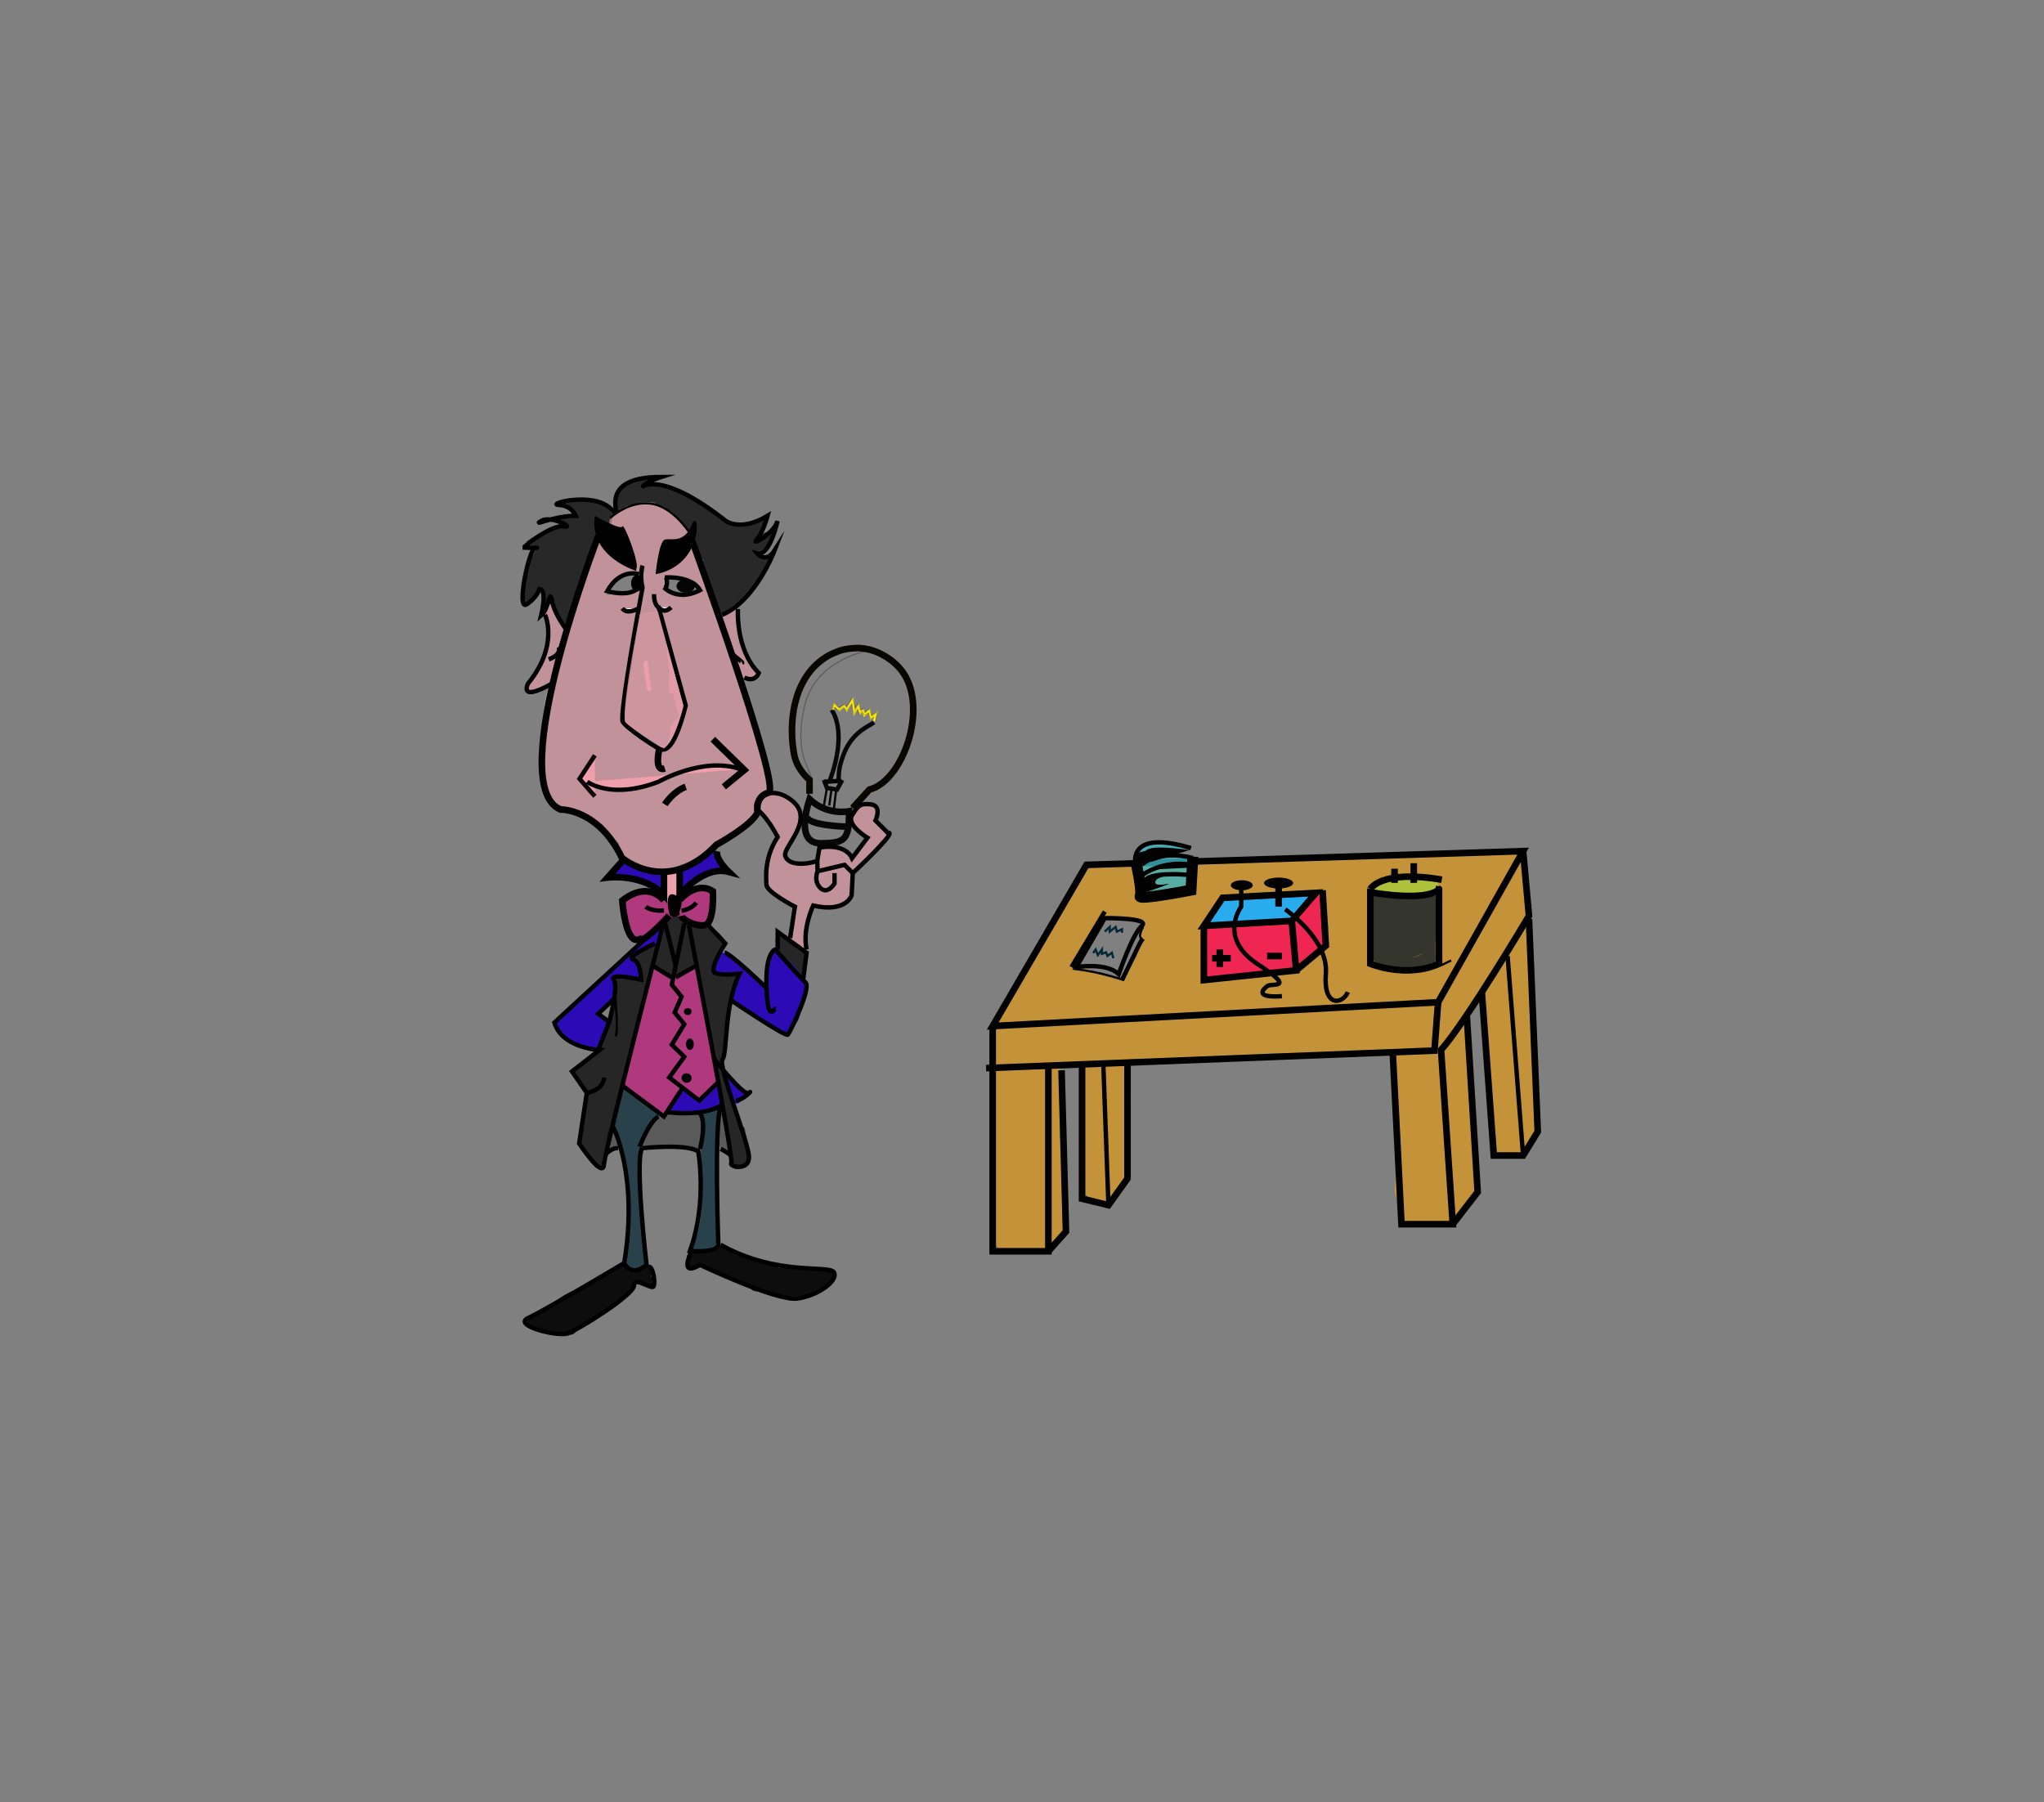 <?xml version="1.0" encoding="utf-8"?>
<!-- Generator: Adobe Illustrator 16.0.0, SVG Export Plug-In . SVG Version: 6.00 Build 0)  -->
<!DOCTYPE svg PUBLIC "-//W3C//DTD SVG 1.1//EN" "http://www.w3.org/Graphics/SVG/1.1/DTD/svg11.dtd">
<svg version="1.1" id="Layer_1" xmlns="http://www.w3.org/2000/svg" xmlns:xlink="http://www.w3.org/1999/xlink" x="0px" y="0px"
	 width="930px" height="820px" viewBox="0 0 930 820" enable-background="new 0 0 930 820" xml:space="preserve">
<rect x="0" y="0" width="930" height="820" fill="#808080" stroke="none"/>
<path opacity="0.7" fill="#050404" d="M279.339,232.484c-0.157-0.571-0.692-0.781-1.23-0.699c-0.135,0.021-0.266,0.057-0.4,0.082
	c-0.296-0.625-0.825-1.155-1.544-1.403c-0.254-0.088-0.538-0.151-0.84-0.199c-0.059-1.032-0.66-2.041-1.785-2.301
	c-1.561-0.361-3.133-0.449-4.652-0.187c-1.467-0.315-2.947-0.775-4.388-0.778c-0.585-0.001-1.061,0.166-1.433,0.435
	c-1.295-0.598-2.729-0.874-4.192-0.685c-2.215,0.286-3.724,3.392-1.262,4.659c1.773,0.913,2.679,1.836,3.531,3.219
	c-1.82,0.016-3.628,0.096-5.434,0.461c-2.328,0.471-2.208,3.206-0.726,4.361c-2.067,0.617-3.969,1.703-6.149,2.139
	c-1.204,0.24-1.751,1.088-1.798,2.011c-0.788,0.401-1.554,0.844-2.299,1.241c-0.52,0.277-0.847,0.691-1.033,1.155
	c-0.216-0.054-0.46-0.024-0.71,0.14c-0.979,0.643-1.915,1.174-3.12,1.113c-1.159-0.059-1.318,1.645-0.266,1.964
	c1.371,0.416,2.794,0.437,4.203,0.277c-0.384,2.557-2.454,4.609-3.401,6.993c-0.215,0.542,0.069,0.931,0.48,1.101
	c-1.546,4.627-2.563,9.671-3.301,14.375c-0.383,2.442,2.202,4.192,4.178,2.432c1.428-1.271,2.193-2.901,2.985-4.615
	c1.694-3.667,2.607,0.664,2.748,2.723c0.167,2.444,2.948,3.238,4.457,1.508c0.175,0.356,0.385,0.693,0.628,0.993
	c0.06,0.665-0.01,1.402,0.04,1.874c0.184,1.756,1.333,3.242,1.5,5c0.299,3.153,5.147,3.262,5,0
	c-0.154-3.406,1.428-6.441,2.536-9.585c1.204-3.417,2.333-6.87,3.873-10.153c0.457-0.973,0.244-2.085-0.337-2.86
	c3.171-5.44,6.249-10.442,6.429-17.026c0.023-0.862-0.322-1.486-0.834-1.887c0.225-0.528,0.436-1.059,0.62-1.574
	c0.24-0.67,0.108-1.32-0.227-1.86c0.471-0.214,0.944-0.436,1.413-0.623C272.51,237.618,273.304,239,275,239
	c0.04,0,0.075-0.007,0.113-0.009c-0.576,0.584-1.239,1.1-1.82,1.552c-1.018,0.79,0.409,2.195,1.414,1.414
	c1.862-1.446,3.969-3.379,3.793-5.957c-0.012-0.174-0.064-0.32-0.136-0.447c0.084-0.587,1.994-2.205,1.712-2.723
	c0.188-0.038-1.626,0.913-1.436,0.884C279.181,233.632,279.471,232.963,279.339,232.484z"/>
<path opacity="0.7" fill="#050404" d="M350.768,246.393c2.216-2.338-1.313-5.88-3.535-3.535c-0.89,0.939-1.806,1.653-2.688,2.28
	c0.021-0.184,0.016-0.364-0.002-0.541c0.674-1.012,1.313-2.051,1.947-3.092c0.064-0.105,0.088-0.207,0.111-0.308
	c0.054-0.059,0.117-0.121,0.168-0.179c0.75-0.863,0.778-1.866,0.417-2.694c0.384-0.305,0.781-0.588,1.195-0.835
	c1.106-0.659,0.102-2.388-1.01-1.727c-0.546,0.325-1.074,0.701-1.579,1.112c-0.81-0.371-1.779-0.29-2.559,0.608
	c-0.354,0.407-0.725,0.8-1.103,1.189c-0.401-0.115-0.84-0.118-1.294,0.043c-4.271,1.512-7.62-0.477-11.593-1.781
	c-3.498-1.148-4.619-5.024-7.606-6.967c-0.828-0.539-1.663-0.48-2.334-0.101c-0.058-0.049-0.103-0.103-0.166-0.149
	c-0.475-0.345-0.973-0.635-1.479-0.907c-0.621-0.411-1.22-0.848-1.809-1.303c-0.516-0.409-1.044-0.829-1.582-1.273
	c-0.505-0.419-1.056-0.596-1.591-0.606c-0.091-0.403-0.391-0.751-0.926-0.751h-1.25c-0.053,0-0.091,0.022-0.14,0.028
	c-0.318-0.423-0.644-0.84-1-1.235c-1.064-1.183-2.539-1.671-4.055-1.989c-0.953-0.378-1.985-0.598-3.18-0.554
	c-0.551,0.021-1.019,0.216-1.398,0.511c-0.904-0.624-1.904-1.131-3.188-1.422c-0.548-0.125-1.038-0.072-1.462,0.09
	c0.257-1.715-1.329-3.391-3.117-2.84c-6.708,2.066-13.48,4.562-13.335,12.786c0.057,3.221,5.057,3.226,5,0
	c-0.002-0.146,0.276,0.108,0.281-0.031c0.292,0.141,0.354-0.139,0.719-0.094c1.693,0.208,3.464-0.657,5.063-1.063
	c1.887-0.478,3.597-0.531,5.563-0.563c0.215-0.003,0.414-0.032,0.6-0.077c2.495,1.951,5.602,3.875,8.685,4.423
	c2.821,2.836,5.176,6.4,7.181,9.04c0.799,1.052,2.43,1.495,3.527,0.906c-0.038,0.145-0.075,0.29-0.108,0.43
	c-0.103,0.433-0.195,0.871-0.273,1.313c-1.704,0.02-3.405,1.809-2.271,3.726c0.723,1.222,1.89,2.225,2.743,3.369
	c0.261,0.652,0.578,1.287,1.007,1.881c0.601,0.833,1.616,1.14,2.556,1.043c-0.015,0.371-0.026,0.74-0.042,1.111
	c-0.133,3.151,1.395,6.26,2.372,9.174c1.341,3.995,2.575,8.024,3.737,12.075c0.469,1.634,2.226,2.205,3.672,1.494
	c2.196-1.079,3.825-2.893,5.996-4.025c2.4-1.252,4.197-2.08,6.04-4.146c3.466-3.887,5.138-9.064,8.236-13.227
	c1.252-1.683-0.5-3.594-2.159-3.762c-0.575-0.058-1.142-0.07-1.709-0.068c-0.183-0.768-0.684-1.38-1.334-1.781
	c0.193-0.208,0.387-0.363,0.523-0.407C347.63,250.222,349.102,248.151,350.768,246.393z"/>
<path opacity="0.6" fill="#EF9EAC" d="M403.262,378.092c-0.58-0.258-1.169-0.493-1.75-0.75c-0.106-0.047-0.218-0.088-0.331-0.127
	c-0.093-0.307-0.2-0.61-0.333-0.903c-0.99-2.173-3.949-4.264-2.189-6.55c1.002-1.302-0.081-3.292-1.494-3.672
	c-4.16-1.118-8.066,0.688-9.156,4.997c-1.292,5.104,4.987,6.818,6.74,10.497c-1.038,1.034-2.054,2.107-2.898,3.251
	c-1.601,1.613-2.838,3.89-4.456,5.439c-1.417-4.008-6.218-4.724-10.344-4.41c-0.71-0.345-1.543-0.316-2.259,0.314
	c-0.834,0.282-1.381,1.134-1.503,2.009c-0.511,0.949-0.758,1.96-0.577,3.204c0.048,0.332,0.176,0.629,0.339,0.906
	c-0.532,0.096-0.986,0.354-1.329,0.727c-0.408-2.308-4.199-2.193-4.881,0.283c-0.183-0.038-0.379-0.06-0.59-0.057
	c-3.051,0.037-7.079,1.171-8.841-2.012c-0.006-0.011-0.016-0.019-0.021-0.029c0.557-1.14,0.261-2.709-0.886-3.379
	c0.459-1.106,0.93-2.208,1.394-3.305c0.473-0.067,0.947-0.3,1.372-0.758c4.007-4.317,4.008-9.446,3.982-15.018
	c-0.002-0.534-0.15-0.971-0.381-1.328c0.176-1.372-0.604-2.814-2.369-2.672c-0.412,0.033-0.847-0.032-1.29-0.136
	c-0.115-0.227-0.255-0.444-0.442-0.631l-1.5-1.5c-0.884-0.884-2.306-0.947-3.279-0.208c-1.695-0.697-3.763-1.033-5.393-0.285
	c0.149-0.355,0.292-0.724,0.424-1.112c1.758-5.149,0.533-11.52-2.029-16.464c-0.008-0.07-0.01-0.137-0.021-0.208
	c-0.864-5.801-1.135-10.616-3.757-15.376c-0.574-2.667-1.663-5.169-2.178-7.869c-0.246-1.288-1.19-1.819-2.182-1.796
	c-0.179-1.052-0.369-2.103-0.544-3.155c-0.253-1.518-0.967-2.832-1.956-3.919c-1.94-8.322-3.945-16.638-5.508-25.039
	c0.525,1.229,0.962,2.509,1.195,3.965c0.583,3.656,2.08,7.056,2.669,10.765c0.376,2.368,2.178,6.767,5.044,7.002
	c1.708,0.14,5.371-0.108,4.177-2.885c-0.985-2.29-3.069-3.711-4.126-5.925c-0.011-0.022-0.021-0.042-0.031-0.064
	c-0.001-1.464-0.761-2.772-1.457-4.086c-2.427-4.581-3.184-8.171-2.816-13.448c0.034-0.493-0.239-0.792-0.593-0.907
	c-0.021-0.525-0.034-1.055-0.032-1.593c0-0.214-0.074-0.385-0.176-0.532c0.001-0.104,0.009-0.208,0.012-0.312
	c0.081-0.069,0.165-0.128,0.246-0.199c0.736-0.642,0.104-1.6-0.666-1.667c-0.567-0.3-1.468-0.021-1.541,0.834
	c-0.001,0.021-0.004,0.038-0.005,0.059c-1.264,0.98-2.529,1.705-4,2.453c-0.489,0.249-0.55,0.806-0.387,1.266
	c-0.539-0.538-1.14-1.02-1.796-1.425c-0.461-2.324-1.447-4.223-2.863-5.643c0.083-0.218,0.15-0.449,0.176-0.709
	c0.146-1.468-0.219-2.622-0.932-3.423c0.637-0.612,0.867-1.547,0.717-2.492c-0.548-3.466-3.241-5.808-4.375-9
	c-0.271-0.764-0.784-1.249-1.38-1.5c0.158-0.505,0.262-1.033,0.262-1.585c0-1.344-0.505-2.586-1.331-3.55
	c-0.003-0.004-0.008-0.009-0.011-0.013c0.356-1.431-0.413-3.187-2.325-3.187c-1.051,0-1.753,0.534-2.119,1.25h-1.336
	c0.429-1.923,0.346-3.973-0.232-5.849c1.384-0.395,2.961-0.734,2.723-2.066c-0.016-0.088-1.049-1.171-1.077-1.255
	c-0.057-0.282-0.143-0.558-0.3-0.842c-0.447-0.802-1.321-1.228-2.198-1.219c-0.099-0.01,0.801-0.011,0.7-0.009
	c0.154-0.542-0.853-1.146-1.127-1.772c-0.623-1.422-1.586-1.677-2.77-2.748c-0.331-0.3-0.68-0.585-1.043-0.856
	c-0.292-0.461-0.623-0.768-0.994-1.006c-0.656-0.421-1.434-1.629-2.336-2.108c-0.924-0.49-1.978-0.332-3.162-0.788
	c-0.498-0.191-1.018-1.314-1.562-1.314c-0.238,0-0.472,0.007-0.7,0.021c-0.49,0.031-0.959,0.093-1.41,0.179
	c-1.563-0.964-3.017-0.193-4.869-0.193c-0.501,0-1.837,0.93-2.313,1c-1.275,0.187-1.776,0.017-2.75,0.451
	c-1.92,0.855-4.29,1.425-5.094,3.75c-0.216,0.132-0.709,0.398-0.909,0.563c-0.438,0.36-0.853,0.596-1.06,1.063
	c-2.363,0.712-1.381,5.028,1.353,5.229c0.198,0.258,0.432,0.479,0.696,0.648c0.088,0.59,0.185,1.18,0.291,1.767
	c-2.377,2.544-11.406,1.521-10.566,4.741c-0.077-0.042,0.792,5.51,1.957,6.248c2.218,1.407,5.504-1.509,5.35-1.571
	c0.05-1.285-0.746-2.681-2.394-2.813c-3.261-0.261-4.869,1.912-5.694,4.772c-1.02,3.537-3.497,6.335-4.091,10.063
	c-0.117,0.731,0.061,1.36,0.396,1.863c-3.968,9.58-7.033,19.521-10.164,29.423c-0.356,1.127-0.354,2.143-0.104,3.028
	c-1.007,1.651-1.936,3.338-2.781,5.076c0.474-1.574,0.908-3.16,1.278-4.71c0.231-0.968-0.941-1.685-1.671-0.973
	c-0.044,0.043-0.077,0.088-0.12,0.131c0.248-0.591,0.451-1.201,0.625-1.822c0.72-0.396,1.287-1.624,1.444-2.253
	c0.07-0.281,0.125-0.563,0.179-0.845c1.047-1.472,1.431-3.125,1.384-4.849c0.246-0.098,0.453-0.296,0.535-0.64
	c0.245-1.032,0.152-1.979-0.223-2.967c-0.368-0.97-1.003-1.872-1.116-2.923c-0.106-0.986-1.33-1.203-1.808-0.653
	c-0.394-1.347-0.813-2.683-1.228-3.988c-0.167-0.523-0.612-0.712-1.04-0.679c-0.015-0.352-0.046-0.7-0.049-1.056
	c-0.012-1.289-2.012-1.29-2,0c0.006,0.689,0.049,1.369,0.095,2.048c-0.124,0.113-0.235,0.251-0.309,0.436
	c-0.167,0.417-0.333,0.833-0.5,1.25c-0.291,0.728,0.309,1.196,0.931,1.193c0.272,2.442-0.201,5.103,1.101,7.207
	c-0.681,2.503-1.313,4.985-1.072,7.607c-1.328,1.097-1.549,4.232-1.808,5.596c-0.287,0.082-0.542,0.277-0.651,0.648
	c-0.356,1.211-1.118,2.172-1.993,3.059c-0.425,0.431-0.331,0.965-0.026,1.322c-1.827,2.229-3.641,4.453-4.88,6.88
	c-0.281,0.551-0.063,1.318,0.598,1.469c3.008,0.69,6.168-1.092,8.646-2.64c0.303-0.189,0.559-0.402,0.781-0.633
	c-0.174,0.542-0.344,1.088-0.502,1.643c-2.128,7.443-2.381,15.476-2.409,23.166c-0.007,1.874,0.416,3.468,1.132,4.795
	c-0.171,0.393-0.323,0.795-0.441,1.214c-2.542,9.029-1.594,21.916,9.151,25.009c1.358,0.391,2.763,0.568,4.152,0.828
	c0.669,0.352,1.35,0.598,2.034,0.758c0.478,0.395,1.197,0.927,1.196,0.927c3.02,2.759,6.359,4.057,9.795,5.49
	c2.276,3.125,4.783,6.197,7.678,8.648c0.09,4.939,3.307,9.986,9.636,10.331c0.592,0.032,1.171,0.034,1.751,0.04
	c0.405,0.212,0.81,0.424,1.257,0.603c3.879,1.55,7.607,1.495,11.65,0.667c1.437-0.294,2.698-0.968,3.758-1.88
	c1.51-0.415,2.981-0.978,4.398-1.651c4.489-2.136,8.47-5.787,12.324-8.895c0.417-0.336,0.834-0.661,1.251-0.979
	c0.258-0.041,0.52-0.111,0.788-0.246c6.104-3.065,14.03-4.201,15.774-11.994c0.162-0.723,0.022-1.344-0.284-1.843
	c0.728-0.547,1.397-1.146,2.014-1.809c-0.127,1.733,0.63,3.44,1.919,4.719c0.001,1.144,0.317,2.263,0.907,3.28
	c0.613,1.059,1.698,1.313,2.823,1.149c0.034-0.005,0.062-0.017,0.095-0.021c0.332,1.704,0.255,3.317,1.332,4.872
	c0.256,0.37,0.599,0.661,0.979,0.874c-0.086,0.139-0.167,0.285-0.231,0.449c-2.212,5.581-5.051,11.099-4.997,17.243
	c0.05,5.615,4.84,8.549,9.052,11.241c1.624,1.038,3.357,1.86,5.046,2.173c-0.063,0.193-0.121,0.39-0.178,0.588
	c-1.824,4.314-3.245,8.71-2.48,13.305c-0.792,0.006-1.319,1.291-0.476,1.916c0.999,0.741,2.948,3.105,4.595,3.014
	c0.062,0.152,0.134,0.301,0.234,0.44c0.659,0.918,2.066,0.374,1.828-0.771c-0.046-0.221-0.132-0.41-0.226-0.614
	c-0.024-0.054-0.063-0.08-0.092-0.125c-0.063-0.231-0.105-0.474-0.182-0.698c-0.081-0.238-0.234-0.415-0.416-0.538
	c0.042-0.109,0.083-0.221,0.112-0.344c0.283-1.214,0.341-3.364,0.463-5.741c0.353-0.288,0.636-0.699,0.787-1.259
	c0.86-3.192,2.28-6.134,2.762-9.415h8.828c0.525,0,0.957-0.143,1.311-0.365c2.64-0.329,5.104-1.619,6.748-3.827
	c2.351-3.158,1.813-7.819,0.58-11.442c0.284-0.021,0.576-0.079,0.873-0.207c1.783-0.766,2.974-2.035,4.024-3.489
	c0.813,0.074,1.697-0.267,2.373-1.157c0.826-1.089,1.674-2.161,2.5-3.25c0.445-0.587,0.551-1.166,0.444-1.686
	c1.16-0.951,2.272-1.961,3.09-3.315c0.169-0.177,0.342-0.353,0.509-0.532C403.778,383.477,406.133,379.362,403.262,378.092z
	 M301.484,257.989c-0.466,0.123-0.935,0.229-1.407,0.305c-0.021-0.078-0.043-0.16-0.07-0.255c-0.019-0.067-0.049-0.124-0.072-0.187
	C300.43,257.93,300.942,257.981,301.484,257.989z M277.667,270.5c-0.644,0.017-1.229,0.125-1.756,0.304
	c0.917-2.214,1.897-4.404,2.937-6.569c1.511-1.045,3.008-2.138,4.691-2.824c0.453-0.185,0.845-0.456,1.157-0.786h1.429
	c0.554,0,1.064-0.194,1.483-0.509c0.999,0.064,2.022,0.026,3.05-0.14c1.02-0.165,1.959-0.449,2.829-0.826
	c-0.05,0.192-0.071,0.381-0.067,0.564c-0.542,0.399-0.92,1.031-0.92,1.911v6.58C287.471,268.501,282.714,270.371,277.667,270.5z
	 M304.667,334.333c0.025,0.548,0.02,1.086,0.002,1.626c-0.021-0.575-0.365,1.924-0.481,2.371c-0.117,0.448-0.262,0.888-0.407,1.327
	c-0.851-0.215-1.771-0.337-2.78-0.325c-1.42,0.018-2.864,0.099-4.319,0.194c-0.154-0.158-0.328-0.307-0.544-0.436
	c-3.587-2.137-6.993-5.546-10.462-7.865c-3.822-2.554-2.312-5.906-3.014-9.891c-0.028-0.161-0.083-0.3-0.139-0.439
	c0.143-0.202,0.274-0.412,0.387-0.635c0.389-0.771,1.415-1.649,1.071-2.373c0.219-0.706-0.572-1.415-0.373-2.121
	c1.594-5.652,2.917-11.887,3.061-17.768c0.032-1.327,0.829-2.5,0.476-3.553c2.181-4.435,2.63-9.305,3.828-13.985
	c0.101-0.395,0.157-0.774,0.18-1.142c1.054-0.119,2.113-0.181,3.183-0.153c1.219,0.032,2.213-0.28,3.011-0.796
	c0.011,0,0.02,0.004,0.03,0.004c1.352,0.059,2.566,0.612,3.826,1.008c0.086,3.166,0.429,6.41,1.833,9.182
	c-0.049,0.471-0.072,0.948-0.034,1.436c0.396,5.045,0.834,10.366,1.54,15.718c-0.279,2.92-0.345,5.839-0.165,8.782
	c0.06,0.973,1.223,1.207,1.747,0.702c0.77,3.709,1.732,7.365,2.97,10.882C306.387,327.899,304.515,330.941,304.667,334.333z
	 M315.686,270.612c-1.58,0.559-3.358,1.01-5.088,1.238c-1.38-1.303-3.454-1.743-5.308-1.336c-0.268-0.209-0.541-0.414-0.82-0.614
	c-0.679-0.486-1.926-1.213-2.316-1.532c-0.063-0.052-0.122-0.119-0.177-0.192c0.018-0.048,0.042-0.086,0.059-0.136
	c0.464-1.454,0.847-3.416,0.479-5.051c1.536-0.367,3.059-0.863,4.661-0.872c3.486-0.019,6.265,1.96,9.563,2.5
	c0.939,1.519,1.825,3.052,2.101,4.798c0.002,0.014,0.01,0.026,0.012,0.04C317.764,269.654,316.718,270.247,315.686,270.612z
	 M378.828,402.772c0.391-0.286,0.744-0.626,1.059-1.005C380.476,402.457,379.618,402.695,378.828,402.772z"/>
<path fill="#EF9EAC" d="M294.875,301.625c0.01-1.29-1.99-1.289-2,0c-0.032,4.023,1.057,7.899,1.5,11.875
	c0.141,1.267,2.143,1.281,2,0C295.933,309.53,294.843,305.639,294.875,301.625z"/>
<path opacity="0.7" fill="#020102" d="M332.335,442.964c-1.876,0.292-3.668,1.963-5.068,0.269c-0.408-0.494-0.996-0.716-1.606-0.727
	c-0.606-1.994-0.842-3.549,0.497-5.932c0.858-1.528,1.308-2.929,1.539-4.617c1.871-1.333,3.133-3.01,1.464-5.081
	c-0.844-1.048-3.075-3.52-4.274-4.034c-2.497-1.072-5.612-0.046-7.875-1.375c-1.103-0.648-2.157-0.355-2.864,0.328
	c-0.234-1.018-1.324-1.799-2.348-1.792c-1.25-2.392-3.772-3.976-6.55-3.753c-1.788,0.144-2.744,1.735-2.368,3.153
	c-0.296,0.743-0.298,1.557-0.21,2.442c-1.28-0.073-2.621,0.724-2.672,2.404c-0.059,1.925,0.417,5.888-1.875,5.875
	c-0.907-0.005-1.549,0.393-1.945,0.959c-0.299-0.021-0.622,0.015-0.969,0.13c-1.604,0.53-3.158,1.188-4.75,1.75
	c-1.826,0.646-2.742,3.59-0.597,4.569c0.23,0.105,0.46,0.187,0.69,0.275c-0.046,0.304-0.044,0.629,0.036,0.981
	c0.129,0.568,0.189,1.145,0.215,1.727c-0.344,1.607-0.109,3.33-0.06,4.957c-1.174-0.147-2.301-0.149-3.333,0.048
	c-0.319-0.186-0.599-0.351-0.774-0.43c-1.223-0.557-2.313-0.225-2.989,0.482c-1.222-2.063-4.991-1.738-4.647,1.051
	c0.456,3.701,0.728,7.398,0.875,11.125c0.008,0.192,0.044,0.383,0.099,0.569c-0.015,0.033-0.022,0.074-0.036,0.108
	c-1.027,0.027-2.004,0.585-2.224,1.782c-0.653,3.571-1.932,6.917-3,10.375c-0.873,2.825-2.358,5.245-2.333,8.249
	c-0.006,0.004-0.013,0.004-0.019,0.008c-3.03,1.808-6.557,4.978-9.778,6.247c-1.244,0.491-2.168,1.666-1.746,3.076
	c0.785,2.621,3.144,6.76,5.877,8.682c-2.041,6.44-2.127,13.149-2.041,19.856c-0.958,0.681-1.571,1.95-0.959,3.309
	c0.289,0.642,0.637,1.363,1.03,2.106c0.001,0.127,0.002,0.255,0.003,0.382c0.006,1.035,0.72,1.857,1.601,2.252
	c0.742,1.047,1.586,1.997,2.525,2.704c0.049,0.184,0.119,0.368,0.215,0.556c0.411,0.795,0.839,1.58,1.25,2.375
	c1.007,1.948,4.036,1.427,4.569-0.597c0.285-1.081,0.583-2.144,0.75-3.25c0.132-0.869-0.108-1.673-0.573-2.254
	c2.917-8.395,4.4-17.352,6.438-25.98c2.11-8.936,3.841-17.958,6.498-26.756c1.146-3.798,1.925-7.626,2.872-11.468
	c0.903-3.667,2.668-6.438,2.48-10.326c0.454-0.502,0.631-1.169,0.581-1.818c0.988-0.315,1.821-1.125,1.794-2.313
	c-0.04-1.741-0.324-3.47,0.264-5.144c0.375-1.066,0.816-2.041,0.962-3.107c0.084,0.97,0.655,1.881,1.717,2.158
	c0.067,0.146,0.131,0.292,0.213,0.442c0.585,1.068,3.712,2.413,3.718,1.9c-0.025,2.49,2.941,3.048,4.313,1.693
	c0.991,1.195,3.038,1.201,4.095-0.307c1.577-2.246,5.842-3.336,5.065-6.806c-0.493-2.201-1.316-3.969-1.437-6.295
	c0.176,0.234,0.354,0.446,0.535,0.635c2.088,3.798,1.608,7.732,2.989,11.929c0.067,0.204,0.117,0.408,0.18,0.612
	c-0.026,1.21-0.01,2.367,0.009,3.413c0.019,1.026,0.532,1.724,1.22,2.096c0.483,3.081,0.744,6.183,1.284,9.345
	c0.881,5.158,2.475,10.178,3.095,15.391c0.18,1.508,0.033,3.096,0.073,4.613c0.014,0.501,0.578,3.946,0.578,2.806
	c0,3.225,4.977,3.224,5,0c0.047-6.526,0.587-12.907,2.064-19.277c1.118-4.823,0.91-10.821,3.47-15.086
	C336.394,444.58,334.376,442.646,332.335,442.964z"/>
<path opacity="0.7" fill="#020102" d="M340.125,526.5c-0.026-0.534-0.194-0.972-0.442-1.329c0.149-1.385,0.329-2.769,0.29-4.175
	c-0.065-2.362-0.683-4.713-1.062-7.036c-0.25-1.53-1.498-2.001-2.667-1.733c-0.256-1.608-0.538-3.215-0.851-4.819
	c-1.439-7.362-4.744-14.216-5.982-21.572c-0.005-0.03-0.017-0.053-0.022-0.082c-0.145-1.114-0.937-2.128-2.388-2.128
	c-1.678,0-2.475,1.354-2.406,2.653c-0.045,0.277-0.058,0.57-0.004,0.887c1.138,6.76,4.126,13.099,5.615,19.812
	c1.643,7.413,2.474,14.935,2.546,22.523c0.027,2.839,3.906,3.176,4.81,1.012c0.427-0.094,0.845-0.292,1.208-0.619
	C339.813,528.951,340.192,527.896,340.125,526.5z"/>
<path opacity="0.3" fill="#020102" d="M318.586,517.852c0.287-0.705,0.563-1.413,0.829-2.126c0.679-1.772,0.508-3.57,0.246-5.391
	c-0.031-0.215-0.102-0.403-0.187-0.579c0.02-0.112,0.043-0.231,0.062-0.341c0.235-1.353-0.341-2.675-1.746-3.076
	c-4.279-1.223-8.589-0.006-12.915,0.286c-4.159,0.28-7.942,2.816-9.659,6.613c-0.309,0.683-0.3,1.341-0.102,1.917
	c-0.819,1.106-1.675,2.188-2.632,3.202c-1.341,1.422-0.543,4.554,1.768,4.268c2.9-0.358,5.711-0.852,8.457-1.539
	c0.371,0.26,0.84,0.42,1.418,0.414c0.259-0.003,0.515-0.014,0.77-0.025c0.401,0.572,1.066,0.984,1.98,1.025
	c3.167,0.144,6.329,0.337,9.5,0.375c2.257,0.027,3.077-2.547,1.898-4.073C318.422,518.726,318.527,518.412,318.586,517.852z"/>
<path opacity="0.3" fill="#020102" d="M281.126,520.029c0.143-1.291,0.13-2.597,0.124-3.904c-0.006-1.362-1.133-2.5-2.5-2.5
	c-1.449,0-2.387,1.143-2.5,2.5c-0.101,1.207-0.118,2.415-0.121,3.626c-0.044,0.279-0.087,0.558-0.165,0.834
	c-0.87,3.111,3.955,4.431,4.821,1.33c0.09-0.322,0.143-0.648,0.202-0.974c0.081-0.246,0.137-0.513,0.137-0.816
	C281.125,520.093,281.126,520.062,281.126,520.029z"/>
<path opacity="0.3" fill="#020102" d="M330.5,511.125c-0.008-0.707-0.756-1.081-1.33-0.952c0.042-1.14,0.072-2.28,0.08-3.423
	c0.008-1.29-1.992-1.289-2,0c-0.027,4.124-0.771,8.301-0.598,12.409c0.103,2.44,1.658,3.863,3.958,4.305
	c0.486,0.094,1.141-0.13,1.23-0.698C332.446,518.908,330.546,515.053,330.5,511.125z"/>
<path opacity="0.9" fill="#B5307C" d="M322.859,472.608c-2.397-9.81-2.894-19.992-4.734-29.914c-0.461-2.486-4.224-3.498-5.85-1.544
	c-1.402,1.685-2.958,3.15-5.275,3.225c-0.868,0.027-4.304-0.667-4.625-1.556c-1.52-4.212-8.286-2.396-6.75,1.861
	c0.133,0.369,0.283,0.721,0.446,1.056c-0.846,0.552-1.48,1.468-1.571,2.764c-0.242,3.451-2.47,6.341-2.875,9.75
	c-0.23,1.94-0.145,3.921-0.53,5.842c-0.373,1.861-1.842,3.755-2.654,5.461c-1.101,2.316-0.592,5.438-1.242,8.153
	c-1.214,5.079-3.082,10.038-3.2,14.794c-0.041,1.631,1.226,2.891,2.682,3.34c0.832,1.106,1.702,2.096,3.083,3.089
	c3.449,2.48,6.697,5.108,10.094,7.594c1.556,1.138,3.882,0.251,4.789-1.256c1.669-2.772,3.069-5.53,4.019-8.63
	c0.258-0.841,0.399-1.718,0.48-2.611c2.815,1.315,5.295,5.322,8.631,5.322c2.774,0,5.424-2.232,6.793-4.53
	C328.591,488.069,324.548,479.521,322.859,472.608z M310.025,453.1c0.424,0.448,0.341,1.641,0.104,2.729
	c-0.425,0.383-0.781,0.873-1.005,1.49c-0.026,0.044-0.053,0.088-0.079,0.132c0.063-2.184,0.003-4.356-0.501-6.531
	c0.155-0.029,0.312-0.053,0.466-0.087C309.042,451.587,309.336,452.372,310.025,453.1z"/>
<path opacity="0.9" fill="#B5307C" d="M305.616,412.306c-0.163-2.395-2.458-4.563-4.861-2.917c-3.32-2.24-7.485-3.271-11.45-2.518
	c-0.761,0.145-1.414,0.432-1.987,0.811c-0.184-0.027-0.366-0.057-0.568-0.057c-3.396,0-4.235,3.961-2.521,5.924
	c-0.176,1.361-0.146,2.733,0.026,3.913c0.282,1.934,1.106,3.994,2.4,5.547c-1.053,2.073-0.069,5.241,2.97,5.241
	c2.009,0,3.119-1.388,3.339-2.927c3.758-0.813,6.079-4.419,8.64-7.347c0.46,0.244,1.002,0.398,1.646,0.398
	C306.738,418.375,307.519,414.205,305.616,412.306z"/>
<path opacity="0.9" fill="#B5307C" d="M324.625,408.25c0.219-2.677-3.214-4.242-5.292-3.127c-2.63-0.651-5.316,0.146-7.498,1.932
	c-1.438,1.177-2.466,2.833-2.765,4.588c-0.75,0.484-1.345,1.23-1.571,2.052c-0.542,1.969,0.662,3.632,2.444,4.306
	c-0.764-0.289,0.327,0.24,0.39,0.279c0.379,0.232,0.743,0.492,1.109,0.743c0.805,0.552,1.611,1.087,2.468,1.555
	c2.021,1.102,4.568,1.654,6.696,0.508c2.197-1.184,3.047-3.393,3.338-5.745c0.125-1.014,0.147-2.025,0.158-3.046
	c0.005-0.45,0.016-0.9,0.031-1.351C324.369,410.06,324.547,409.2,324.625,408.25z"/>
<path opacity="0.7" fill="#020102" d="M365.125,433c-0.066,0-0.122,0.015-0.185,0.019c-0.263-0.222-0.568-0.405-0.917-0.535
	c-0.456-0.8-1.233-1.407-2.33-1.565c-0.322-1.007-1.067-1.854-2.225-2.161c-0.371-0.729-0.994-1.32-1.869-1.593
	c-0.214-1.026-0.993-1.914-2.351-1.914c-2.322,0-2.962,2.586-1.94,4.037c-0.332,1.035-0.224,2.229,0.329,3.158
	c-0.089,1.806,1.022,3.68,3.362,3.68c0.099,0,0.183-0.021,0.277-0.027c-0.175,1.741,0.78,3.604,2.876,3.855
	c-0.2,1.879,0.906,3.922,3.347,3.922c3.143,0,4.091-3.389,2.858-5.45c0.073-0.266,0.108-0.541,0.125-0.817
	C368.249,436.437,367.801,433,365.125,433z"/>
<path fill="#2C0BB7" d="M326.512,391.842c-0.068-0.031,0.104-1.94,0.113-2.217c0.079-2.456-3.498-3.456-4.659-1.262
	c-1.451,2.742-6.108,3.791-8.666,5.214c-3.264,1.814-5.268,4.522-4.711,8.338c0.331,2.267,3.554,2.267,4.569,0.597
	c1.09-1.794,3.192-3.358,5.341-3.512c1.075-0.076,1.782-0.696,2.137-1.473c0.435,0.043,0.898-0.018,1.375-0.244
	c1.197-0.568,2.629-0.559,3.903-0.872C327.876,395.927,328.535,392.742,326.512,391.842z"/>
<path fill="#2C0BB7" d="M292.915,395.964c-2.784-0.757-5.215-2.312-7.931-3.12c-2.236-0.665-3.747,1.424-4.768,3.02
	c-1.581,2.47,1.901,4.909,3.926,3.029c0.472-0.438,5.502,2.123,6.443,2.269c0.589,0.091,1.115-0.004,1.561-0.221
	c0.771,0.234,1.541,0.47,2.311,0.709c0.654,0.2,1.322,0.328,2.004,0.387c0.222,0.029,0.443,0.06,0.665,0.089
	c0.004,0.001,0.007,0.001,0.012,0.002c0.114,3.092,4.966,3.051,4.988-0.127C302.162,396.75,296.884,397.044,292.915,395.964z"/>
<path fill="#2C0BB7" d="M366.949,448.901c-1.524-4.454-6.541-12.292-11.534-13.313c-0.045-0.01-0.088-0.004-0.133-0.011l0.004-0.038
	c0.431-3.152-4.387-4.512-4.821-1.33c-0.233,1.704-1.351,8.731-1.532,15.211c-0.091-0.187-0.166-0.371-0.273-0.558
	c-1.385-2.393-4.588-3.253-6.28-5.472c-1.04-1.363-2.183-1.849-3.291-1.779c0.142-0.579,0.074-1.2-0.305-1.749
	c-1.054-1.528-2.449-2.111-3.989-2.229c-0.861-0.441-1.731-0.955-2.459-1.492c-0.017-0.103-0.027-0.2-0.05-0.307
	c-0.201-0.917-1.069-1.622-2.005-1.81c-1.843-1.642-5.131,0.46-3.929,2.877c-0.39,0.68-0.67,1.412-0.799,2.145
	c-1.35,1.36-0.79,4.328,1.698,4.328c0.406,0,0.76-0.08,1.064-0.219c0.967,0.123,2.021-0.02,2.908-0.152
	c0.766-0.114,1.523-0.278,2.286-0.409c0.018-0.003,0.042-0.003,0.062-0.005c0.763,0.345,1.513,0.642,2.22,0.886
	c-0.735,0.823-1.333,1.823-1.695,2.825c-0.76,2.103-1.103,4.319-0.77,6.343c-1.225,1.401-0.626,4.231,1.8,4.231
	c0.112,0,0.21-0.02,0.314-0.031c0.302,0.303,0.628,0.593,1,0.859c2.426,1.74,5.041,2.245,7.292,4.415
	c1.645,1.586,3.491,3.469,5.855,3.793c0.274,0.037,0.55,0.029,0.821-0.019c1.113,1.291,3.149,2.107,4.332,2.891
	c0.291,0.192,0.577,0.302,0.857,0.363c1.018,1.685,4.003,1.501,4.556-0.558c1.802-2.667,3.209-3.744,3.884-7.174
	C364.787,457.597,368.336,452.954,366.949,448.901z"/>
<path fill="#2C0BB7" d="M298.33,423.243c-0.678,1.314-1.438,2.229-1.824,3.35c-0.375-0.169-0.764-0.314-1.275-0.255
	c-1.079,0.125-1.913,0.862-2.671,1.583c-2.565,2.436-4.903,5.119-7.495,7.519c-0.162,0.15-0.272,0.311-0.349,0.476
	c-0.173,0.113-0.336,0.256-0.483,0.442c-0.784,0.993-1.331,1.849-2.369,2.359c-0.299,0.147-0.542,0.369-0.734,0.633
	c-1.504,1.383-3,2.775-4.564,4.09c-0.24,0.201-0.374,0.479-0.419,0.777c-0.34,0.113-0.66,0.274-0.913,0.516
	c-4.622,4.391-9.014,8.946-14,12.875c-0.141,0.125-0.257,0.254-0.36,0.385c-0.175,0.055-0.347,0.126-0.509,0.225
	c-1.746,1.055-3.145,2.52-4.506,4.016c-0.342,0.376-0.567,0.824-0.664,1.291c-0.509,0.297-1.031,0.575-1.581,0.818
	c-2.292,1.016-1.25,3.843,0.701,4.437c0.059,0.216,0.141,0.424,0.277,0.608c3.451,4.67,13.679,11.039,18.926,5.881
	c2.023-1.988,3.109-6.802,2.857-9.518c-0.196-2.117-2.027-3.729-4.136-4.828c1.042-0.998,1.645-1.737,2.545-2.91
	c0.16-0.209,0.267-0.419,0.341-0.629c0.256-0.159,0.534-0.314,0.873-0.465c1.153-0.512,1.905-1.771,2.516-2.796
	c1.428-2.397,1.313-5.652,0.897-8.287c-0.042-0.263-0.13-0.49-0.247-0.694c0.409-0.35,0.812-0.706,1.213-1.064
	c0.35-0.224,0.722-0.366,1.123-0.326c0.125,0.013,0.245-0.003,0.362-0.029c0.365,0.251,0.826,0.404,1.388,0.404h2.25
	c0.205,0,0.396-0.021,0.575-0.058c0.794,0.617,1.791,0.959,2.8,1.058c1.359,0.133,2.5-1.238,2.5-2.5c0-0.75-0.303-1.35-0.778-1.777
	c0.014-1.029-0.26-1.97-1.071-2.754c-0.288-0.278-0.626-0.487-0.988-0.628c-0.115-0.206-0.232-0.411-0.379-0.603
	c-0.036-0.047-0.083-0.088-0.123-0.133c1.686-1.717,3.155-3.604,5.078-5.1c0.376-0.293,2.079-2.512,2.532-2.246
	c0.7,0.411,1.297,0.566,2.105,0.615c1.078,0.065,1.567-1.001,1.446-1.898c-0.149-1.111,1.248-2.421,1.724-3.345
	C301.805,423.041,299.216,421.522,298.33,423.243z"/>
<path fill="#2C0BB7" d="M337.658,495.992c-0.024-0.414-0.253-0.805-0.776-1.037c-1.319-0.586-3.531-1.657-3.811-3.229
	c-0.482-1.902-3.226-1.076-2.893,0.797c0.746,2.941,1.615,7.082,4.011,9.162c0.75,0.651,2.331,0.551,2.507-0.662
	c0.151-1.04,0.552-1.652,1.436-2.229C339.383,497.979,338.759,496.24,337.658,495.992z"/>
<path fill="#2C0BB7" d="M327.809,500.221c0.137-0.825,0.045-1.811-0.363-2.994c-0.119-0.347-0.375-0.642-0.685-0.844
	c0.511-1.252-0.735-2.916-2.018-1.928c-1.062,0.817-1.766,1.688-2.519,2.797c-0.942,1.388-2.292,2.35-3.483,3.494
	c-1.588-0.796-4.487-1.694-5.881-3.003c-0.035-0.347-0.179-0.684-0.425-0.929c-0.208-0.208-0.417-0.417-0.625-0.625
	c-0.986-0.986-3.109,0.009-2.507,1.459c0.048,0.116,0.108,0.224,0.163,0.335c-1.466,2.063-3.231,3.894-4.637,6.01
	c-0.651,0.98,0.217,2.232,1.295,2.257c3.37,0.075,7.953,0.568,11.418-0.545c0.219,0.053,0.462,0.06,0.73-0.009
	c0.626-0.158,1.245-0.315,1.857-0.486c0.082,0.012,0.153,0.039,0.244,0.04c1.992,0.017,3.507-1.315,5.399-1.679
	c0.42-0.081,0.701-0.288,0.874-0.554c0.118-0.005,0.232-0.016,0.353-0.018C328.607,502.979,328.875,500.906,327.809,500.221z"/>
<path opacity="0.7" fill="#042735" d="M297.75,504.5c-0.233,0-0.444,0.032-0.643,0.081c-1.981-3.11-6.085-5.554-8.595-7.489
	c-0.539-0.416-1.072-0.538-1.559-0.473c-0.489-2.571-4.812-2.353-4.953,0.631c-0.203,4.281-1.206,8.037-1.662,11.837
	c-2.271,0.571-2.329,4.037-0.182,4.768c0.096,1.643,0.375,3.331,0.958,5.112c1.28,3.916,2.79,7.697,3.694,11.73
	c1.031,4.597,1.142,9.61,1.505,14.3c0.36,4.658,0.625,9.364,0.413,14.03c-3.137,3.728-2.278,11.522-2.725,15.723
	c-0.169,1.584,0.969,2.374,2.203,2.388c0.489,0.595,1.14,1.104,2.008,1.484c7.307,3.198,5.188-11.815,4.738-15.034
	c-0.126-0.902-0.515-2.651-1.222-4.052c0.36-9.321-0.383-18.926-1.787-28.136c0.814-0.402,1.476-1.162,1.559-2.15
	c0.349-4.164,0.596-8.255,1.814-12.279c0.887-2.926,4.144-4.719,4.786-7.506C300.961,509.108,300.85,504.5,297.75,504.5z"/>
<path opacity="0.7" fill="#042735" d="M325.25,503.5c-0.114,0-0.216,0.02-0.322,0.032c-0.136-0.021-0.278-0.032-0.428-0.032
	c-1.176,0-1.918,0.668-2.236,1.513c-0.073,0.064-0.145,0.13-0.208,0.208c-1.486-0.411-3.243,0.337-3.055,2.279
	c0.46,4.76,0.749,9.578,0.089,14.335c-0.663,4.779-0.171,9.326,0.119,14.116c0.595,9.829,0.339,21.241-3.867,30.287
	c-0.795,1.71,0.144,3.706,2.159,3.762c2.873,0.079,5.16-0.587,6.705-2.415c0.97-0.36,1.792-1.232,1.795-2.335
	c0.028-9.227,0.414-18.446,0.494-27.672c0.085-9.758-1.419-19.587-0.158-29.31C328.418,507.289,328.058,503.5,325.25,503.5z"/>
<path opacity="0.9" fill="#020102" d="M296.338,581.063c0.012-0.333-0.008-0.634-0.049-0.914c1.844-1.127,1.421-4.648-1.289-4.648
	c-1.368,0-2.149,0.901-2.356,1.938c-1.91-0.08-4.273,0.479-6.388,1.171c0.695-1.651-0.623-4.095-2.92-3.52
	c-4.663,1.168-8.419,4.109-12.242,6.892c-3.468,2.525-7.03,4.032-10.973,5.616c-2.716,1.092-6.979,3.571-9.269,6.728
	c-0.319-0.055-0.659-0.059-1.017,0.015c-1.469,0.3-2.81,1.027-3.714,2.05c-1.125,0.147-2.216,0.93-2.369,2.35
	c-0.468-0.138-0.966-0.223-1.502-0.238c-1.363-0.039-2.5,1.167-2.5,2.5c0,1.393,1.138,2.461,2.5,2.5
	c0.029,0.002,0.039,0.002,0.061,0.002c0.042,0.011,0.083,0.018,0.125,0.029c0.013,0.005,0.016,0.005,0.028,0.009
	c0.047,0.025,0.095,0.048,0.141,0.075c0.053,0.031,0.104,0.067,0.155,0.102c0.008,0.007,0.01,0.009,0.02,0.017
	c0.123,0.108,0.735,0.825,0.313,0.278c0.792,1.027,2.012,1.584,3.241,0.979c3.455,2.407,9.529,2.275,13.417,2.26
	c1.759-0.008,2.551-1.49,2.391-2.84c2.793-1.155,5.498-2.891,7.649-4.2c3.843-2.339,8.119-4.021,11.612-6.917
	c1.513-1.254,2.763-2.573,3.884-4.181c1.831-2.625,3.086-6.247,6.952-4.204c0.543,0.287,1.13,0.371,1.677,0.281
	c0.403,0.483,1.013,0.811,1.834,0.811C298.765,586,298.959,581.633,296.338,581.063z"/>
<path opacity="0.9" fill="#020102" d="M377.415,578.089c-2.238-0.353-4.4-0.379-6.644-0.348c-0.403-0.444-0.99-0.741-1.771-0.741
	c-0.846,0-1.464,0.349-1.867,0.856c-0.888-0.261-1.73-0.505-2.468-0.647c-3.392-0.654-7.012-0.546-10.566-0.52
	c-0.216-1.028-0.994-1.924-2.35-1.939c-2.394-0.027-4.773-0.175-7.134-0.433c-0.185-0.738-0.727-1.404-1.702-1.729
	c-2.002-0.665-4.022-1.087-6.062-1.364c-2.403-1.208-4.707-2.871-7.39-3.33c-0.767-1.218-2.834-1.333-3.98-0.412
	c-1.991,1.6-4.807,1.711-7.232,1.768c-0.687,0.016-1.272,0.295-1.703,0.718c-1.407-0.874-3.88-0.192-4.047,2.032
	c-0.125,0.833-0.125,1.667,0,2.5c0.119,1.589,1.509,2.884,3.165,2.411c1.449-0.414,2.594-0.942,3.788-1.711
	c0.089,0.075,0.184,0.146,0.286,0.208c2.726,1.664,5.729,2.803,8.864,3.623c0.195,0.331,0.477,0.635,0.886,0.877
	c2.113,1.25,4.385,1.888,6.706,2.365c0.047,0.964,0.543,1.93,1.641,2.388c1.271,0.53,2.555,1.075,3.851,1.613
	c0.4,0.674,1.1,1.182,2.064,1.226c0.371,0.017,0.753,0.042,1.134,0.064c7.753,3.021,15.854,5.164,23.934,1.865
	c2.257-0.922,5.06-2.333,6.592-4.464c0.112,0.014,0.219,0.034,0.34,0.034c1.593,0,2.396-1.22,2.415-2.455
	C379.679,581.418,379.604,578.436,377.415,578.089z"/>
<path fill="#EF9EAC" d="M305.499,396.382c-1.392-0.21-2.887,0.574-2.749,2.368c0.168,2.176-0.643,4.614-0.161,6.775
	c-1.993,1.038-1.611,4.725,1.161,4.725c1.318,0,2.088-0.839,2.329-1.827c0.229-0.055,0.458-0.133,0.683-0.265
	c0.695-0.406,1.182-1.22,1.249-2.044c0.71-0.368,1.239-1.068,1.239-2.114v-5.5C309.25,396.325,306.979,395.623,305.499,396.382z"/>
<path fill="#C49239" d="M699.179,507.741c-0.279-1.142-0.961-2.336-1.567-3.524c0.419-1.218,0.668-2.538,0.833-3.863
	c0.843-6.749-0.815-13.693-1.697-20.538c-0.044-8.278-0.509-16.544-0.862-24.812c0.525-0.979,0.847-2.142,0.865-3.504
	c0.075-5.509,0.645-11.279-1.518-16.494c-0.159-0.384-0.346-0.742-0.547-1.084c0.307-3.212,0.527-6.433,0.564-9.672
	c0.022-1.962-0.582-3.518-1.552-4.684c0.174-1.714,0.351-3.426,0.784-5.072c0.63-2.392,0.151-4.429-0.945-5.984
	c0.082-4.336,0.195-8.672,0.213-13.01c0.025-6.44-6.533-8.727-11.054-6.354c-1.106-0.638-2.369-1.048-3.696-1.146
	c-10.889-0.805-21.565,2.034-32.443,1.992c-10.911-0.042-22.113-2.287-32.877,0.131c-1.842-0.534-3.957-0.406-5.805,0.392
	c-1.048-0.635-2.338-1.015-3.875-1.015c-10.114,0.047-20.21,0.712-30.311,1.211c-0.67,0-1.34,0.029-2.011,0.096
	c-3.111,0.146-6.224,0.274-9.337,0.355c-2.896,0.075-5.663,0.337-8.273,1.049c-5.294-0.559-10.667-0.021-15.941,0.565
	c-12.653,1.41-24.84,1.151-37.521,1.122c-4.484-0.01-8.148,2.438-10.178,6.374c-2.313,4.485-5.455,8.856-7.117,13.652
	c-0.204,0.386-0.371,0.796-0.521,1.216c-0.757,0.57-1.444,1.332-2.017,2.324c-3.104,5.389-6.673,10.559-8.643,16.46
	c-0.83,1.061-1.592,2.104-2.217,3.127c-5.267,8.618-9.428,17.593-15.64,25.663c-1.511,1.963-1.584,4.038-0.834,5.87
	c-1.431,2.006-1.795,4.747-1.079,7.123c-0.582,1.067-1.042,2.278-1.315,3.703c-0.759,3.944,0.166,7.998,0.239,11.971
	c0.107,5.81,1.063,11.543,0.965,17.368c-0.01,0.618,0.043,1.196,0.148,1.735c-0.25,0.75-0.393,1.587-0.398,2.515
	c-0.043,6.92-0.458,13.83-0.5,20.75c-0.01,1.629,0.414,2.978,1.115,4.058c-0.021,0.176-0.036,0.351-0.058,0.526
	c-1.014,7.92-1.417,15.949-0.807,23.916c0.421,5.502,6.096,9.563,11.285,6.476c1.847-1.098,6.956,0.214,9.215,0.274
	c2.631,0.07,4.624-1.224,5.873-3.065c2.386-0.499,4.57-2.06,5.609-4.94c1.43-3.968,1.224-8.151,1.047-12.296
	c-0.234-5.484,0.618-10.957,0.471-16.448c-0.067-2.516-1.095-4.397-2.586-5.618c0.195-0.332,0.361-0.682,0.504-1.041l0.001-0.001
	c0.001-0.004,0.003-0.008,0.005-0.013c0.148-0.375,0.27-0.761,0.359-1.156c0-0.001,0-0.001,0-0.001c0-0.001,0-0.001,0.001-0.002
	c0.179-0.778,0.245-1.585,0.202-2.386c-0.001-0.004-0.001-0.009-0.001-0.013v-0.001c-0.022-0.396-0.071-0.79-0.147-1.179
	c-0.001-0.001-0.001-0.002-0.001-0.003c-0.001-0.002-0.001-0.003-0.001-0.005c-0.232-1.181-0.717-2.299-1.451-3.238
	c0.331-9.627,1.057-19.276,0.615-28.844c-0.111-2.4-1.127-4.205-2.581-5.412c1.628,0.003,3.257,0.013,4.882,0.025
	c2.459,0.02,4.892,0.004,7.313-0.048c-0.233,0.729-0.363,1.54-0.363,2.435c0,12.504-0.294,25-0.361,37.5
	c-0.029,5.479-0.664,11.771,0.816,17.098c1.442,5.196,7.365,7.798,12.113,5.234c8.268-4.462,8.527-16.627,8.432-24.582
	c-0.069-5.751,1.382-11.486,1.5-17.25c0.146-7.159-0.229-14.339-0.25-21.5c0-0.104-0.012-0.198-0.016-0.3
	c27.284-0.352,54.502-2.853,81.822-2.941c0.478,0.001,0.958-0.002,1.443-0.009c0.319-0.005,0.619-0.039,0.917-0.075
	c1.122,0.819,2.563,1.325,4.333,1.325c2.214,0,3.914-0.791,5.115-2.002c3.067,0.266,6.123,0.521,9.113,0.475
	c4.622-0.071,9.155-0.607,13.743,0.205c1.051,0.186,2.105,0.366,3.163,0.524c0.308,9.09,1.102,18.153,1.743,27.228
	c0.812,11.49,0.169,22.891-1.128,34.32l0.123-0.017c0.008,0.659,0.049,1.329,0.145,2.011c0.218,1.553,1.197,2.876,2.486,3.838
	c-2.372,4.904,0.508,10.281,6.496,10.918c3.304,0.352,8.379,0.183,11.695-1.78c1.548,0.18,3.303,0.049,5.299-0.487
	c4.524-1.216,7.599-4.943,9.435-9.203c0.214-0.406,0.39-0.845,0.522-1.317c0.729-2.001,1.207-4.069,1.438-6.019
	c1.008-8.52-1.263-17.395-1.389-25.943c-0.018-1.178-0.24-2.199-0.605-3.085c-0.324-8.969-0.623-17.938-0.645-26.915
	c-0.007-2.658-1.147-4.581-2.794-5.778c0.274-2.059,0.628-4.071,1.026-5.978c0.443-2.123-0.077-4.292-1.19-6.038
	c2.747-4.291,5.053-9.019,7.76-13.195c0.151-0.233,0.299-0.466,0.447-0.699c-0.414,11.196,0.991,22.362,1.303,33.547
	c0.313,11.254,1.688,22.42,2.448,33.642c0.287,4.232,3.201,7.294,7.5,7.5c6.179,0.296,10.229-4.969,12.346-10.142
	C699.396,513.289,699.852,510.49,699.179,507.741z M517.268,434.506c-0.049,0.203-0.08,0.4-0.113,0.599
	c-1.262,1.903-2.381,3.911-3.38,5.86c-0.912,1.777-1.515,3.694-2.239,5.558c-0.18-0.087-0.355-0.184-0.541-0.255
	c-1.264-0.481-2.559-0.775-3.86-1.044c-1.051-0.688-2.344-1.137-3.884-1.224c-0.395-0.022-0.789-0.06-1.183-0.105
	c-1.157-0.631-2.427-0.994-3.753-1.195c-1.198-1.183-2.883-1.949-5.064-1.949c-1.071,0-2.017,0.192-2.851,0.52
	c-0.193-0.02-0.386-0.051-0.581-0.063c-0.361-0.321-0.309-0.468-0.318-0.207c0.072-1.868-0.384-3.354-1.172-4.484
	c2.161-2.981,4.248-5.896,5.881-9.1c2.812-0.079,5.386-1.723,6.023-5.422c1.057-6.135,4.135-5.406,9.561-4.943
	c2.798,0.239,5.264,1.364,7.945,2.047c0.584,0.148,1.157,0.215,1.726,0.248c-0.776,2.591-0.813,5.153-0.196,7.898
	c0.104,0.459,0.244,0.889,0.416,1.288C519.07,430.49,517.728,432.593,517.268,434.506z M556.134,461.787
	c1.869-0.243,3.729-0.473,5.553-0.534c0.429,0.105,0.866,0.19,1.313,0.247c0.433,0.055,0.864,0.099,1.296,0.145
	C561.604,461.894,558.865,461.865,556.134,461.787z M603.277,431.906c-3.826,1.668-7.251,4.933-9.831,7.79
	c-0.824,0.913-1.598,1.846-2.266,2.813c-2.759,0.051-5.473,0.422-8.167,0.915c-1.174-1.023-2.758-1.675-4.764-1.675
	c-2.049,0-3.658,0.678-4.84,1.738c-0.96-0.24-1.962-0.395-3.034-0.418c-4.475-0.1-8.294,2.417-12.625,3.2
	c-1.11-0.786-2.523-1.271-4.251-1.271c-1.882,0-3.393,0.572-4.542,1.486c-0.158-2.022-0.149-4.065-0.257-6.09
	c-0.318-6.022-0.948-12.353-1.907-18.309c-0.053-0.329-0.129-0.659-0.219-0.989c0.752-0.533,1.407-1.215,1.9-2.063
	c2.238-3.847,4.216-7.867,7.338-11.081c6.474,0.934,12.87,1.778,18.386-2.104c0.326-0.014,0.652-0.024,0.979-0.04
	c1.27,0.189,2.541,0.356,3.822,0.44c2.811,0.185,5.44,0.348,8.25,0c4.516-0.559,8.99-1.349,13.524-1.635
	c0.009,0.6,0.081,1.225,0.243,1.879c1.222,4.933,3.304,10.596,3.503,16.004c-0.786,1.111-1.271,2.524-1.271,4.252v4.5
	C603.25,431.476,603.263,431.691,603.277,431.906z"/>
<path fill="#EF2652" d="M602.759,422.49c0.873-2.127,0.562-4.574-0.584-6.533c0.298-0.554,0.478-1.172,0.45-1.832
	c-0.012-0.156-0.008-0.313-0.003-0.47c0.067-0.324,0.157-0.645,0.242-0.965c0.253-0.95,0.429-1.956,0.386-2.94
	c-0.096-2.178-1.747-4-4-4c-2.108,0-4.096,1.82-4,4c0.01,0.13,0.006,0.26,0.003,0.39c-0.069,0.319-0.159,0.636-0.242,0.952
	c-0.106,0.402-0.191,0.816-0.259,1.233c-0.335,0.044-0.668,0.103-0.996,0.192c-1.938,0.533-3.411,1.78-4.482,3.447
	c-0.321,0.5-0.684,0.971-1.031,1.453c-0.589,0.82-0.997,1.744-1.355,2.686c-2.51-0.074-4.999-0.445-7.512-0.479
	c-1.535-0.02-2.975,0.462-4.175,1.286c-3.866-0.466-8.011-0.11-11.969,0.074c-3.707,0.173-7.326-0.381-10.529,0.842
	c-0.617-0.505-1.429-0.827-2.452-0.827c-3.723,0-4.744,4.156-3.094,6.476c-1.241,3.527-0.195,7.402-0.656,11.274
	c-0.527,4.422,3.843,7.035,7.5,7.5c2.591,0.329,4.968,0.212,7.494-0.518c1.574-0.455,2.949-1.355,4.188-2.395
	c0.538,0.278,1.177,0.444,1.943,0.412c3.91-0.162,7.634-1.137,11.5-1.625c2.01-0.254,4.1-0.081,6.125-0.25
	c1.688-0.141,3.202-1.004,4.875-1.125c2.096-0.151,3.324-1.587,3.707-3.2c0.196-0.104,0.403-0.195,0.578-0.324
	c3.525-2.598,7.713-4.994,8.822-9.606C603.658,425.849,603.461,424.045,602.759,422.49z"/>
<path fill="#29ACED" d="M591.062,405.518c-4.086,1.597-8.283,2.951-12.687,3.232c-1.908,0.122-3.838-0.345-5.75-0.375
	c-1.928-0.031-3.963,0.392-5.911,0.715c-0.341-0.114-0.697-0.2-1.089-0.215c-2.817-0.107-5.578-0.483-8.313,0.393
	c-2.653,0.851-3.241,3.61-5.455,4.778c-4.022,2.123-1.243,8.644,3.082,7.312c6.377-1.965,13.645-0.854,20.25-2.375
	c3.934-0.907,8.041,0.236,11.952-1.008c2.878-0.915,4.451-3.739,7.003-5.146C598.043,410.68,595.343,403.845,591.062,405.518z"/>
<line fill="#FFFFFF" stroke="#000000" stroke-width="2" stroke-miterlimit="10" x1="501.979" y1="483.625" x2="504.334" y2="548.336"/>
<line fill="#FFFFFF" stroke="#000000" stroke-width="2" stroke-miterlimit="10" x1="693" y1="525.752" x2="685.94" y2="435"/>
<line fill="none" stroke="#000000" stroke-width="2" stroke-miterlimit="10" x1="382.625" y1="355.25" x2="374.869" y2="355.743"/>
<polygon fill="none" stroke="#000000" stroke-width="3" stroke-miterlimit="10" points="451.667,466.854 654.333,456 693,387.25 
	494.334,393.5 "/>
<path fill="none" stroke="#000000" stroke-width="3" stroke-miterlimit="10" d="M451.667,466.854"/>
<polyline fill="none" stroke="#000000" stroke-width="3" stroke-miterlimit="10" points="451.667,466.854 451.667,569.326 
	477,569.326 477,485.67 "/>
<polyline fill="none" stroke="#000000" stroke-width="3" stroke-miterlimit="10" points="477,569.326 485,560.336 483,486.971 "/>
<polyline fill="none" stroke="#000000" stroke-width="3" stroke-miterlimit="10" points="448.662,485.971 652.662,478.007 
	654.333,456 "/>
<path fill="none" stroke="#000000" stroke-width="3" stroke-miterlimit="10" d="M633.676,478.564l3.991,78.438H661l-5.333-79.297
	c11.333-12.703,40-60.986,40-60.986L693,387.25"/>
<polyline fill="none" stroke="#000000" stroke-width="3" stroke-miterlimit="10" points="667.365,461.83 672.333,542.336 
	661,557.003 "/>
<polyline fill="none" stroke="#000000" stroke-width="3" stroke-miterlimit="10" points="674.219,451.408 679.667,525.752 
	693,525.752 699.667,514.88 695.667,418.167 "/>
<polyline fill="none" stroke="#000000" stroke-width="3" stroke-miterlimit="10" points="492.324,484.083 492.324,545.398 
	504.334,548.336 513,536.217 513,483.275 "/>
<polygon fill="none" stroke="#000000" stroke-width="3" stroke-miterlimit="10" points="556.25,408.5 547.75,421.25 587.75,419 
	598.75,406.25 "/>
<polyline fill="none" stroke="#000000" stroke-width="3" stroke-miterlimit="10" points="547.75,421.25 547.75,445.926 
	589.75,441.5 587.75,419 "/>
<polyline fill="none" stroke="#000000" stroke-width="3" stroke-miterlimit="10" points="589.75,441.5 603.25,430.25 
	601.75,405.071 "/>
<line fill="none" stroke="#000000" stroke-width="3" stroke-miterlimit="10" x1="555" y1="432" x2="555" y2="440"/>
<line fill="none" stroke="#000000" stroke-width="3" stroke-miterlimit="10" x1="551.5" y1="436" x2="560" y2="436"/>
<line fill="none" stroke="#000000" stroke-width="3" stroke-miterlimit="10" x1="576.5" y1="434.963" x2="583.25" y2="434.963"/>
<path fill="none" stroke="#000000" stroke-width="2" stroke-miterlimit="10" d="M564.75,402v10.5c0,0-10.834,14.25,7.583,26.25
	s5.417,8.25,4.167,10c0,0-7.75,5.5,6.75,4.5"/>
<line fill="none" stroke="#000000" stroke-width="3" stroke-miterlimit="10" x1="581.75" y1="402" x2="581.75" y2="412.5"/>
<ellipse cx="565" cy="402.785" rx="5" ry="2.286"/>
<ellipse cx="581.75" cy="401.768" rx="6.625" ry="2.482"/>
<path fill="none" stroke="#000000" stroke-width="2" stroke-miterlimit="10" d="M584.75,413.75c0,0,19.747,13.447,18.5,29.25
	s7.75,13.816,10,8.408"/>
<path fill="none" stroke="#000000" stroke-width="2" stroke-miterlimit="10" d="M502.662,417.75L489.75,440
	c0,0,13.75-2.25,19.25,3.25c0,0,6.25-18.25,10.5-22S502.662,417.75,502.662,417.75z"/>
<line fill="none" stroke="#000000" stroke-width="2" stroke-miterlimit="10" x1="487.5" y1="440" x2="502.662" y2="414.75"/>
<path fill="none" stroke="#000000" stroke-width="2" stroke-miterlimit="10" d="M510.5,445.926
	c8.351-16.994,7.992-17.032,9.565-18.874"/>
<path fill="none" stroke="#000000" stroke-miterlimit="10" d="M519.5,427.052c0,0-2.119-0.177,0.565-5.302"/>
<path fill="none" stroke="#000000" stroke-miterlimit="10" d="M511.25,445.926c0,0-11.125-3.926-22.5-5.051"/>
<polyline fill="none" stroke="#042735" stroke-miterlimit="10" points="502.662,423.875 504.908,421.75 504.908,423.875 
	507.625,421.75 508.125,423.875 510.5,422.813 510.5,424.4 "/>
<polyline fill="none" stroke="#042735" stroke-miterlimit="10" points="497.375,433.625 498.5,432 499.5,434.549 501.375,432 
	501.375,434 503.25,433.274 503.875,434.963 505.875,433.481 506.581,436 "/>
<path fill="#34352C" d="M653.334,407.501c-4.32,0.082-9.33,1.173-14.225,1.62c0.048-0.783-0.43-1.611-1.442-1.62
	c-2.735-0.024-5.75-0.649-8.396,0.287c-0.34,0.12-0.643,0.27-0.914,0.439c-0.429-0.157-0.854-0.323-1.267-0.521
	c-0.518-0.248-1.157-0.196-1.627,0.094c-0.655-0.452-1.606-0.457-2.093,0.444c-1.588,2.946-0.656,4.835,1.576,6.021
	c0,0.029,0,0.06,0,0.09c-1.919,2.521-0.955,8.076-0.779,11.625c-0.162,1.679-0.33,3.367-0.481,5.08
	c-0.434,4.885,1.232,7.516,6.059,8.514c3.358,0.695,7.159,0.713,10.842,0.523c3.362,1.149,6.728,1.8,9.802,0.193
	c0.783-0.409,1.332-1.093,1.721-1.938c0.538-0.172,0.998-0.612,1.058-1.352c0.063-0.782,0.064-1.491,0-2.161v-6.434
	c1.028-5.831,1.386-12.077,0.132-17.904c0.012,0,0.023-0.001,0.035-0.001C655.266,410.464,655.27,407.464,653.334,407.501z
	 M642.399,435.632c0.275-0.088,0.553-0.169,0.823-0.271c1.701-0.397,3.198-0.985,4.201-1.732c0.027-0.02,0.041-0.045,0.066-0.065
	l0.02,0.023C646.381,434.673,644.494,435.291,642.399,435.632z"/>
<path fill="#ADC13A" d="M654.167,401.334c-0.011-0.09-0.029-0.182-0.054-0.273c0.023-0.766-0.457-1.553-1.446-1.56
	c-8.139-0.054-18.249-1.707-25.757,2.205c-0.671,0.35-0.885,1.249-0.607,1.92c-0.302-0.021-0.604-0.03-0.904-0.071
	c-1.891-0.257-2.707,2.633-0.797,2.893c3.406,0.463,6.844,0.244,10.281-0.268C643.349,407.404,654.919,407.39,654.167,401.334z"/>
<path fill="none" stroke="#000000" stroke-width="3" stroke-miterlimit="10" d="M623.5,406v32.5c0,0,16.25,6.75,31.25,0v-34
	C654.75,404.5,651.5,410.5,623.5,406z"/>
<path fill="none" stroke="#000000" stroke-width="3" stroke-miterlimit="10" d="M623.5,404.5c0,0,4.75-9,32.5-4.25"/>
<line fill="none" stroke="#000000" stroke-width="3" stroke-miterlimit="10" x1="643.25" y1="401.683" x2="643.25" y2="392.75"/>
<line fill="none" stroke="#000000" stroke-width="3" stroke-miterlimit="10" x1="634.5" y1="401.683" x2="634.5" y2="395.25"/>
<line fill="none" stroke="#000000" stroke-miterlimit="10" x1="660.25" y1="437" x2="656" y2="439.054"/>
<path opacity="0.8" fill="#3CB3BF" d="M540.287,392.896c-0.027-0.056-0.067-0.095-0.098-0.147c1.387-0.469,1.215-2.888-0.522-2.915
	c-1.451-0.022-2.882-0.311-4.333-0.333c-0.571-0.009-0.969,0.249-1.203,0.613c-2.612-0.551-5.058-1.11-7.863-0.56
	c-2.782,0.547-3.865,3.794-6.37,4.488c-0.41,0.052-0.82,0.103-1.23,0.125c-1.938,0.104-1.929,2.878,0,3
	c0.911,0.058,1.696-0.043,2.425-0.279c0.245-0.041,0.488-0.089,0.731-0.137c-0.028,0.041-0.059,0.075-0.088,0.118
	c-0.044,0.006-0.089,0.012-0.134,0.018c-1.361,0.186-1.361,2.141-0.358,2.741c0.931,0.558,2.337,1.174,3.962,1.72
	c-0.013,0.256,0.031,0.51,0.145,0.735c-0.912,0.732-1.899,1.332-3.082,1.804c-1.444,0.577-1.425,3.098,0.399,2.946
	c5.394-0.447,10.58-2.18,16-2.333c1.753-0.049,1.907-2.398,0.491-2.898c0.185-0.12,0.354-0.275,0.471-0.512
	c0.135-0.271,0.268-0.559,0.398-0.854c0.098-0.152,0.188-0.311,0.268-0.479c0.082-0.173,0.128-0.357,0.152-0.542
	C541.364,396.804,541.847,394.055,540.287,392.896z M528.899,402.895c0.054-0.058,0.108-0.109,0.161-0.167
	c0.088-0.096,0.159-0.201,0.219-0.312c0.277,0.053,0.553,0.103,0.832,0.147c0.05,0.022,0.101,0.046,0.151,0.068
	C529.809,402.719,529.354,402.807,528.899,402.895z M529.794,394.951c-0.673,0.259-1.487,0.62-2.343,0.925
	c-0.027-0.184-0.086-0.362-0.171-0.528c1.366-0.388,2.735-0.765,4.121-1.049C530.861,394.523,530.326,394.746,529.794,394.951z"/>
<path opacity="0.8" fill="#3CB3BF" d="M537,384.167c-0.002,0-0.005,0.001-0.008,0.001c-0.165-0.3-0.465-0.533-0.926-0.614
	c-5.968-1.048-12.711-1.052-17.127,3.719c-1.313,1.417,0.805,3.544,2.121,2.121c3.643-3.935,9.303-3.808,14.207-2.947
	c0.17,0.029,0.327,0.026,0.479,0.008c0.225,0.411,0.641,0.713,1.254,0.713C538.935,387.167,538.935,384.167,537,384.167z"/>
<polyline points="517.441,391.285 517.104,388.135 520.203,387.375 525.167,386 523.302,390.186 519.646,393.022 "/>
<path fill="none" stroke="#000000" stroke-width="2" stroke-miterlimit="10" d="M516.625,393.022c0,0-3.75-15.897,25.25-7.147"/>
<path fill="none" stroke="#000000" stroke-width="5" stroke-miterlimit="10" d="M516.625,391.25c0,0,3.375,14.5,2.125,16.5
	s23.125-2.756,23.125-2.756l0.875-15.244"/>
<path fill="none" stroke="#000000" stroke-width="2" stroke-miterlimit="10" d="M542.688,390.394c0,0-13.438-4.144-23.563,2.981"/>
<path fill="none" stroke="#000000" stroke-width="2" stroke-miterlimit="10" d="M541.125,393.375c0,0-10.875-2.25-21.25,4.625"/>
<path fill="none" stroke="#000000" stroke-width="2" stroke-miterlimit="10" d="M539.875,398c0,0-17.895-1.628-19.375,3.375"/>
<path d="M529,398.901c0,0-3.25,0.724-3.375,2.474s3.5,1.125,5.875,0.75S521.125,406,521.125,406l-1.25-4.625l5.96-3.375"/>
<path d="M526.875,395.512c0,0,11.75-0.637,13-0.637s0-1.5,0-1.5H528.5"/>
<path d="M523.55,392.172l-2.05-2.977c-3.875-6.316,19.625-2.37,19.625-2.37"/>
<path fill="none" stroke="#070707" stroke-width="3" stroke-miterlimit="10" d="M368.342,363.625
	c-1.711,5.335-5.675,20.042,4.949,20.042c11.376,0,13.042-1.54,13.042-14.542C386.333,369.125,376.351,371.249,368.342,363.625z"/>
<path fill="none" stroke="#070700" stroke-width="3" stroke-miterlimit="10" d="M368.333,361.166l-0.022-6.305
	c0,0-5.592-4.58-6.905-11.236c-2.668-13.522-1.285-35.613,15.436-45.27c0.488-0.281,3.653-1.967,6.784-2.73
	c3.525-0.859,7.057-0.785,7.625-0.75c8.733,0.546,16.212,6.088,19.765,11.323c11.326,16.688-0.474,49.328-15.438,53.045
	l-7.643,8.371"/>
<path fill="none" stroke="#070707" stroke-width="2" stroke-miterlimit="10" d="M377.304,355.785
	c8.902-23.583,1.029-32.784,1.029-32.784"/>
<path fill="none" stroke="#070707" stroke-width="2" stroke-miterlimit="10" d="M397.667,328.667
	c-2.459,1.914-10.75,4.578-14.463,16.333c-1.076,3.405-1.604,4.761-1.658,10.785"/>
<polyline fill="none" stroke="#F9E70B" stroke-miterlimit="10" points="379,323.001 379.628,320.625 381.875,323.001 
	384.125,321.25 385.25,323.001 387.934,318.5 388.647,324.337 390.625,321.25 391.375,324.337 392.75,323.313 393.25,325.375 
	395.5,323.313 396.25,326.625 398.5,324.875 397.667,328.125 "/>
<path fill="none" stroke="#F7F006" stroke-width="3" stroke-miterlimit="10" d="M356.677,254.482"/>
<path fill="none" stroke="#070700" stroke-width="0.5" stroke-miterlimit="10" stroke-opacity="0.3" d="M393.625,296.375
	c0,0-22.739,4.344-27.441,24.437c-1.121,4.785-2.567,12.319-1.356,20.279c0.689,4.528,3.038,9.033,4.798,13.652"/>
<polyline fill="none" stroke="#070700" stroke-width="0.25" stroke-miterlimit="10" stroke-opacity="0.3" points="378.667,323.001 
	379.425,319.917 381.546,321.917 383.917,320.584 385.167,321.459 387.934,317.334 389.084,322.167 390.501,320.168 
	391.501,323.001 392.751,322.334 393.501,324.073 395.501,322.501 396.584,325.667 399.001,324.073 398.5,328.125 "/>
<polyline fill="none" stroke="#070700" stroke-width="0.25" stroke-miterlimit="10" stroke-opacity="0.3" points="379.425,323.001 
	379.425,321.834 381.546,323.313 383.834,321.834 385.167,323.313 387.584,320.251 388.334,324.834 389.797,322.543 391,324.834 
	392.299,323.648 393.25,325.375 395.167,324.337 396.001,327.084 397.667,326.167 "/>
<polyline fill="none" stroke="#070707" stroke-width="2" stroke-miterlimit="10" points="383.204,354.861 380.834,359.243 
	376.258,358.5 374.869,354.861 "/>
<line fill="none" stroke="#070707" stroke-miterlimit="10" x1="376.258" y1="358.5" x2="374.869" y2="366.49"/>
<line fill="none" stroke="#070707" stroke-miterlimit="10" x1="378.359" y1="358.842" x2="377.304" y2="366.49"/>
<line fill="none" stroke="#070707" stroke-miterlimit="10" x1="380.469" y1="359.184" x2="379.425" y2="367.981"/>
<path fill="none" stroke="#070707" stroke-width="3" stroke-miterlimit="10" d="M386.004,376.15c0,0-19.621-0.309-19.018-5.15"/>
<path fill="none" stroke="#F7E60F" stroke-width="2" stroke-miterlimit="10" stroke-opacity="0.6" d="M367.539,299.199"/>
<path fill="none" stroke="#F7E60F" stroke-width="3" stroke-miterlimit="10" d="M377.304,262.698"/>
<path fill="none" stroke="#F7E60F" stroke-width="2" stroke-miterlimit="10" stroke-opacity="0.6" d="M419,300"/>
<path fill="none" stroke="#000000" stroke-width="2" stroke-miterlimit="10" d="M359.5,426.824l2.167-14.289
	c0,0-12.667-6.545-12.917-9.878s-0.961-12.765,5.083-21.833c0,0-4.333-8.5-8.583-11.833c-4.25-3.333,4.237-13.5,15.16-4.667
	s-4.744,21.166-3.077,25.333s9,3.852,14.5,2.093l1-6.093c0,0,11.485-2.418,14.833,4.834l7-9.334c0,0-9.667-5.815-7-10.157
	c2.667-4.342,3.5-5.658,8.667-5s2,7.324,2,7.324L404,379c0,0,6-2.5-16,18.25l-0.5,10c0,0-2.27,8.281-17.5,4.766
	c0,0-5.026,10.484-3.013,19.984"/>
<path fill="none" stroke="#000000" stroke-width="2" stroke-miterlimit="10" d="M388,397.25l-3.75-3.75L372,396.401
	c0,0-2,4.394,1.25,7.621s6.445-2.022,6.445-2.022v-4.75"/>
<line fill="none" stroke="#000000" stroke-width="2" stroke-miterlimit="10" x1="371.833" y1="391.75" x2="372" y2="396.401"/>
<path fill="none" stroke="#000000" stroke-width="2" stroke-miterlimit="10" d="M284,574.668c0,0-36.333,21.665-43.667,24.999
	s13.167,8.666,18,7s30.167-17.5,30.167-21.833s7.833,2,8.833,0.5s-0.12-8.837-2.083-9"/>
<path fill="none" stroke="#000000" stroke-width="2" stroke-miterlimit="10" d="M314.667,569.326c0,0-6.183,12.104,3.833,6.175
	c0,0,35,16.648,44.333,15.324s18.5-7.99,16.667-11.824s-25.5,2-51.667-12.667"/>
<path fill="none" stroke="#000000" stroke-width="2" stroke-miterlimit="10" d="M279.012,512.83c0,0,11.592,22.173,4.988,61.838
	c0,0,2.834,6.833,10.167,0.833c0,0-5.5-47.517-2-53.092"/>
<path fill="none" stroke="#000000" stroke-width="2" stroke-miterlimit="10" d="M317.5,522.743c0,0,4.687,23.884-3.601,46.425
	c0,0,12.102,1.166,12.935-2.834c0,0-1.981-53.459,1-63.227"/>
<path fill="none" stroke="#000000" stroke-width="2" stroke-miterlimit="10" d="M291,521.76c0,0,4.126-11.012,8.5-13.76"/>
<path fill="none" stroke="#000000" stroke-width="2" stroke-miterlimit="10" d="M318.5,522.743c0,0,3.167-11.919,0-16.247"/>
<path fill="none" stroke="#000000" stroke-width="3" stroke-miterlimit="10" d="M283.157,391.75l-6.657,7.5c0,0,16.167-2,25.583,8
	v-10.581"/>
<path fill="none" stroke="#000000" stroke-width="3" stroke-miterlimit="10" d="M309.25,396.669v10.581
	c0,0,10.75-13.662,22.25-10.581c0,0-6.146-5.861-5.25-9.419"/>
<path fill="none" stroke="#000000" stroke-width="3" stroke-miterlimit="10" d="M302.083,409.75c0,0-6.77-9.5-18.927,0
	c0,0,1.343,19.75,7.343,17.75c0,0,0.25,3.67,14-10.915"/>
<path fill="none" stroke="#000000" stroke-width="3" stroke-miterlimit="10" d="M309.25,409.5c0,0,7.417-8.945,15.083-3.973
	c0,0,0.917,14.973-3.958,15.473s-10.125-3.061-10.375-4.28"/>
<path d="M304.5,415.5c0,0-2.75-10.75,2.75-8.25s1.25,7.03,2,8.25S305.051,418.523,304.5,415.5z"/>
<path fill="none" stroke="#000000" stroke-width="2" stroke-miterlimit="10" d="M293.828,412.535c0,0,2.339,2.215,8.255,1.715"/>
<path fill="none" stroke="#000000" stroke-width="2" stroke-miterlimit="10" d="M316.826,410.75c0,0-2.347,3.146-6.711,3.573"/>
<path fill="none" stroke="#000000" stroke-width="2" stroke-miterlimit="10" d="M302.083,419.104c0,0-26.833,104.396-27.333,110.896
	s-11.25-9.75-11.25-9.75l3.5-23l-6.75-9.75l12.5-9.75c0,0-17.064-0.819-20.5-12.5l40.5-37.339"/>
<path fill="none" stroke="#000000" stroke-width="2" stroke-miterlimit="10" d="M267,497.25c0,0,7-0.75,8-7"/>
<polyline fill="none" stroke="#000000" stroke-width="2" stroke-miterlimit="10" points="272.165,477.706 277.167,465 
	272.165,461.25 280,453.875 "/>
<path fill="none" stroke="#000000" stroke-width="2" stroke-miterlimit="10" d="M277.167,465c0,0,4.356-15.953,2.083-19.25
	s12.5,0,12.5,0s-0.269-8.25-3.75-9.25s9.956-7.25,9.956-7.25"/>
<path fill="none" stroke="#000000" stroke-width="2" stroke-miterlimit="10" d="M313.471,421.048c0,0,20.529,106.702,19.279,108.202
	s8.5,4,8-3.25s-14.25-41-12-44s0.647-24.794,7.75-39c0,0-7.5,1-11-0.25s4.5-13.5,4.5-13.5l-7.75-8.202"/>
<path fill="none" stroke="#000000" stroke-width="2" stroke-miterlimit="10" d="M324.904,481.768c0,0,13.633,17.482,15.864,15.482
	s-2.769,3.5-6.019,3.5"/>
<path fill="none" stroke="#000000" stroke-width="2" stroke-miterlimit="10" d="M332.528,455.058c0,0,24.972,16.942,25.972,15.692
	s10.75-21.25,8-23.75s-13.75-15-13.75-15s-4.627,0.955-4,17.5s3.5,9.25,4.25,9.25"/>
<path fill="none" stroke="#000000" stroke-width="2" stroke-miterlimit="10" d="M348.75,449.5c0,0-16.7-16.065-19-16"/>
<polyline fill="none" stroke="#000000" stroke-width="2" stroke-miterlimit="10" points="311.333,420.167 305.667,448.052 
	310.115,453.5 306.964,460.667 311.333,466 305.667,475.319 311.333,480.833 304.5,490.25 318.167,500.75 326.834,492.335 "/>
<polyline fill="none" stroke="#000000" stroke-width="2" stroke-miterlimit="10" points="310.115,495.667 302.083,508 
	283.157,493.917 "/>
<polyline fill="none" stroke="#000000" stroke-width="2" stroke-miterlimit="10" points="365.401,445.926 366.987,433.5 
	353.833,424 353.833,432 "/>
<line fill="none" stroke="#000000" stroke-width="2" stroke-miterlimit="10" x1="307.438" y1="444.667" x2="316.826" y2="439.334"/>
<line fill="none" stroke="#000000" stroke-width="2" stroke-miterlimit="10" x1="296.91" y1="439.334" x2="305.5" y2="444.667"/>
<line fill="none" stroke="#000000" stroke-width="2" stroke-miterlimit="10" x1="307.438" y1="439.334" x2="302.667" y2="420.167"/>
<path fill="none" stroke="#000000" stroke-width="2" stroke-miterlimit="10" d="M303.393,505.988c0,0,17.107,2.454,25.274-3.434"/>
<path fill="none" stroke="#000000" stroke-width="2" stroke-miterlimit="10" d="M275.696,525.043c0,0,3.137-3.21,5.637-2.543"/>
<path fill="none" stroke="#000000" stroke-width="2" stroke-miterlimit="10" d="M292.167,522.409c0,0,19.5-2.125,25.333,1.316"/>
<path fill="none" stroke="#000000" stroke-width="2" stroke-miterlimit="10" d="M327.833,522.743c0,0,3.167,1.427,4.667,3.009"/>
<ellipse cx="312.917" cy="460.246" rx="1.75" ry="1.584"/>
<ellipse cx="313.9" cy="475.102" rx="1.767" ry="2.604"/>
<ellipse cx="312.391" cy="490.496" rx="2.276" ry="2.167"/>
<path fill="none" stroke="#000000" stroke-miterlimit="10" d="M280,454.625c0,0,1.5,15.375,0,16.875"/>
<path fill="none" stroke="#000000" stroke-width="3" stroke-miterlimit="10" d="M272.25,243.75c0,0-43.583,113.25-17.25,124.583
	c0,0,17-0.667,28,22c0,0,20.667,17.667,43-6c0,0,16-8.667,18.667-14.667c0,0-1.333-7.333,5-9s-35-115.333-35-115.333"/>
<path fill="none" stroke="#020102" stroke-miterlimit="10" d="M277.667,235.667c0,0,8.666-8.344,19.368-6.359
	c5.42,1.005,11.362,5.402,16.965,13.359"/>
<path fill="none" stroke="#020102" stroke-width="2" stroke-miterlimit="10" d="M292.333,257.333c0,0-1.333,4.333,0,10
	c0,0-10.667,58-9,61s15.333,12,16.667,12.333s6,4,12-19.667l-12.333-44.667c0,0-2.178-1-2.089-6"/>
<path fill="#FFFFFF" stroke="#000000" stroke-width="2" stroke-miterlimit="10" d="M290.633,276.779c0,0-5.32,3.112-7.477,0"/>
<path fill="#FFFFFF" stroke="#000000" stroke-width="2" stroke-miterlimit="10" d="M299.667,276.333c0,0,2.333,3.333,5.667,0"/>
<polyline fill="#EF9EAC" stroke="#0C0607" stroke-width="2" stroke-miterlimit="10" points="270.667,343.667 263.667,354.333 
	270.667,362.333 "/>
<polyline fill="none" stroke="#000000" stroke-width="3" stroke-miterlimit="10" points="324.333,336.333 338.667,350.333 
	329.333,358 "/>
<path fill="#EF9EAC" stroke="#020101" stroke-width="2" stroke-miterlimit="10" d="M267.167,355.667c0,0,10.833,8.333,32.5,0
	c0,0,20.333-11.667,37.333-5.667"/>
<path fill="#FFFFFF" stroke="#000000" stroke-width="3" stroke-miterlimit="10" d="M302.5,366c0,0,3.833-6,9.5-8"/>
<path fill="none" stroke="#000000" stroke-width="3" stroke-miterlimit="10" d="M300,340.667c0,0-2.667,10.667,2.5,9"/>
<path d="M289.5,259.75c0,0-21.666-6.409-18.833-25.08c0,0,11.896,6.83,12.49,4.83s8.093,17.25,6.343,19.25"/>
<path d="M298.3,261.25c0,0,1.45-15,4.2-15.75s8.75,2,12.25-6.75S320.85,257,298.3,261.25z"/>
<path fill="none" stroke="#000000" stroke-width="2" stroke-miterlimit="10" d="M290.633,267.25C286.767,272,276.25,269,276.25,269
	c6-10.75,14.383-7.75,14.383-7.75"/>
<path fill="none" stroke="#000000" stroke-width="2" stroke-miterlimit="10" d="M302.083,267.25c7.083,6.75,16.417,1.25,16.417,1.25
	c-4-6.75-16-5.75-16-5.75"/>
<path fill="none" stroke="#000000" stroke-width="2" stroke-miterlimit="10" d="M286.895,269.488"/>
<path fill="none" stroke="#000000" stroke-width="2" stroke-miterlimit="10" d="M248,279.75c0,0,6.5,13.75-7.75,31.25
	c0,0-4.602,8.75,10.949,0"/>
<path fill="none" stroke="#000000" stroke-width="2" stroke-miterlimit="10" d="M257.75,286.539c0,0-5.352-6.789-6.551-13.039
	s-1.248,3.289-4.974,6.52c0,0,3.011-12.02-0.819-12.02c0,0-0.929,3.75-5.793,7s1.136-26.233,4.136-25.867s-5.973,0-5.973,0
	S251,238.5,256.5,239.5s-5.799-5.218-10.274-2.484s5.631-2.346,15.774-2.346c0,0-1.75-4.67-7.75-4.92s15.084-6.25,23.417,1.5
	S268.063,217,300.906,217c0,0-6.406,2-8.156,4s5.924-8.837,37.5,16.016c0,0,6.75,5.075,19-2.346c0,0-2,7.58-5,10.83
	s8-2.718,9.5-8.484c0,0-3.376,16.234-9.25,14.753c0,0,4,4.897,8-1.436c0,0-8.75,23.167-24,29.417"/>
<path fill="none" stroke="#000000" stroke-width="2" stroke-miterlimit="10" d="M335.75,277.074c0,0-1.25,18.426,9.5,29.176
	c0,0-1.666,4.5-6.583,2"/>
<ellipse cx="289.764" cy="265.4" rx="2.623" ry="3.737"/>
<ellipse fill="#050505" cx="312" cy="266.655" rx="4.194" ry="3.051"/>
<path fill="none" stroke="#000000" stroke-width="2" stroke-miterlimit="10" d="M254.167,294.333c0,0,1.833,3.333-4.5,5.667"/>
<path fill="none" stroke="#000000" stroke-width="2" stroke-miterlimit="10" d="M303.083,262.698c0,0,1.167,3.613-0.583,4.958"/>
<path fill="#EF9EAC" stroke="#020102" stroke-width="2" stroke-miterlimit="10" d="M332.917,297.167
	c0.763,1.191,5.321,4.143,4.75,4.5"/>
<path opacity="0.7" fill="#EF9EAC" d="M291.151,279.32l8.161-1.158L311,321.335c0,0-3.667,15.329-8.917,19.331
	c0,0-18.917-11.752-17.75-12.542S280.802,332.304,291.151,279.32z"/>
</svg>
